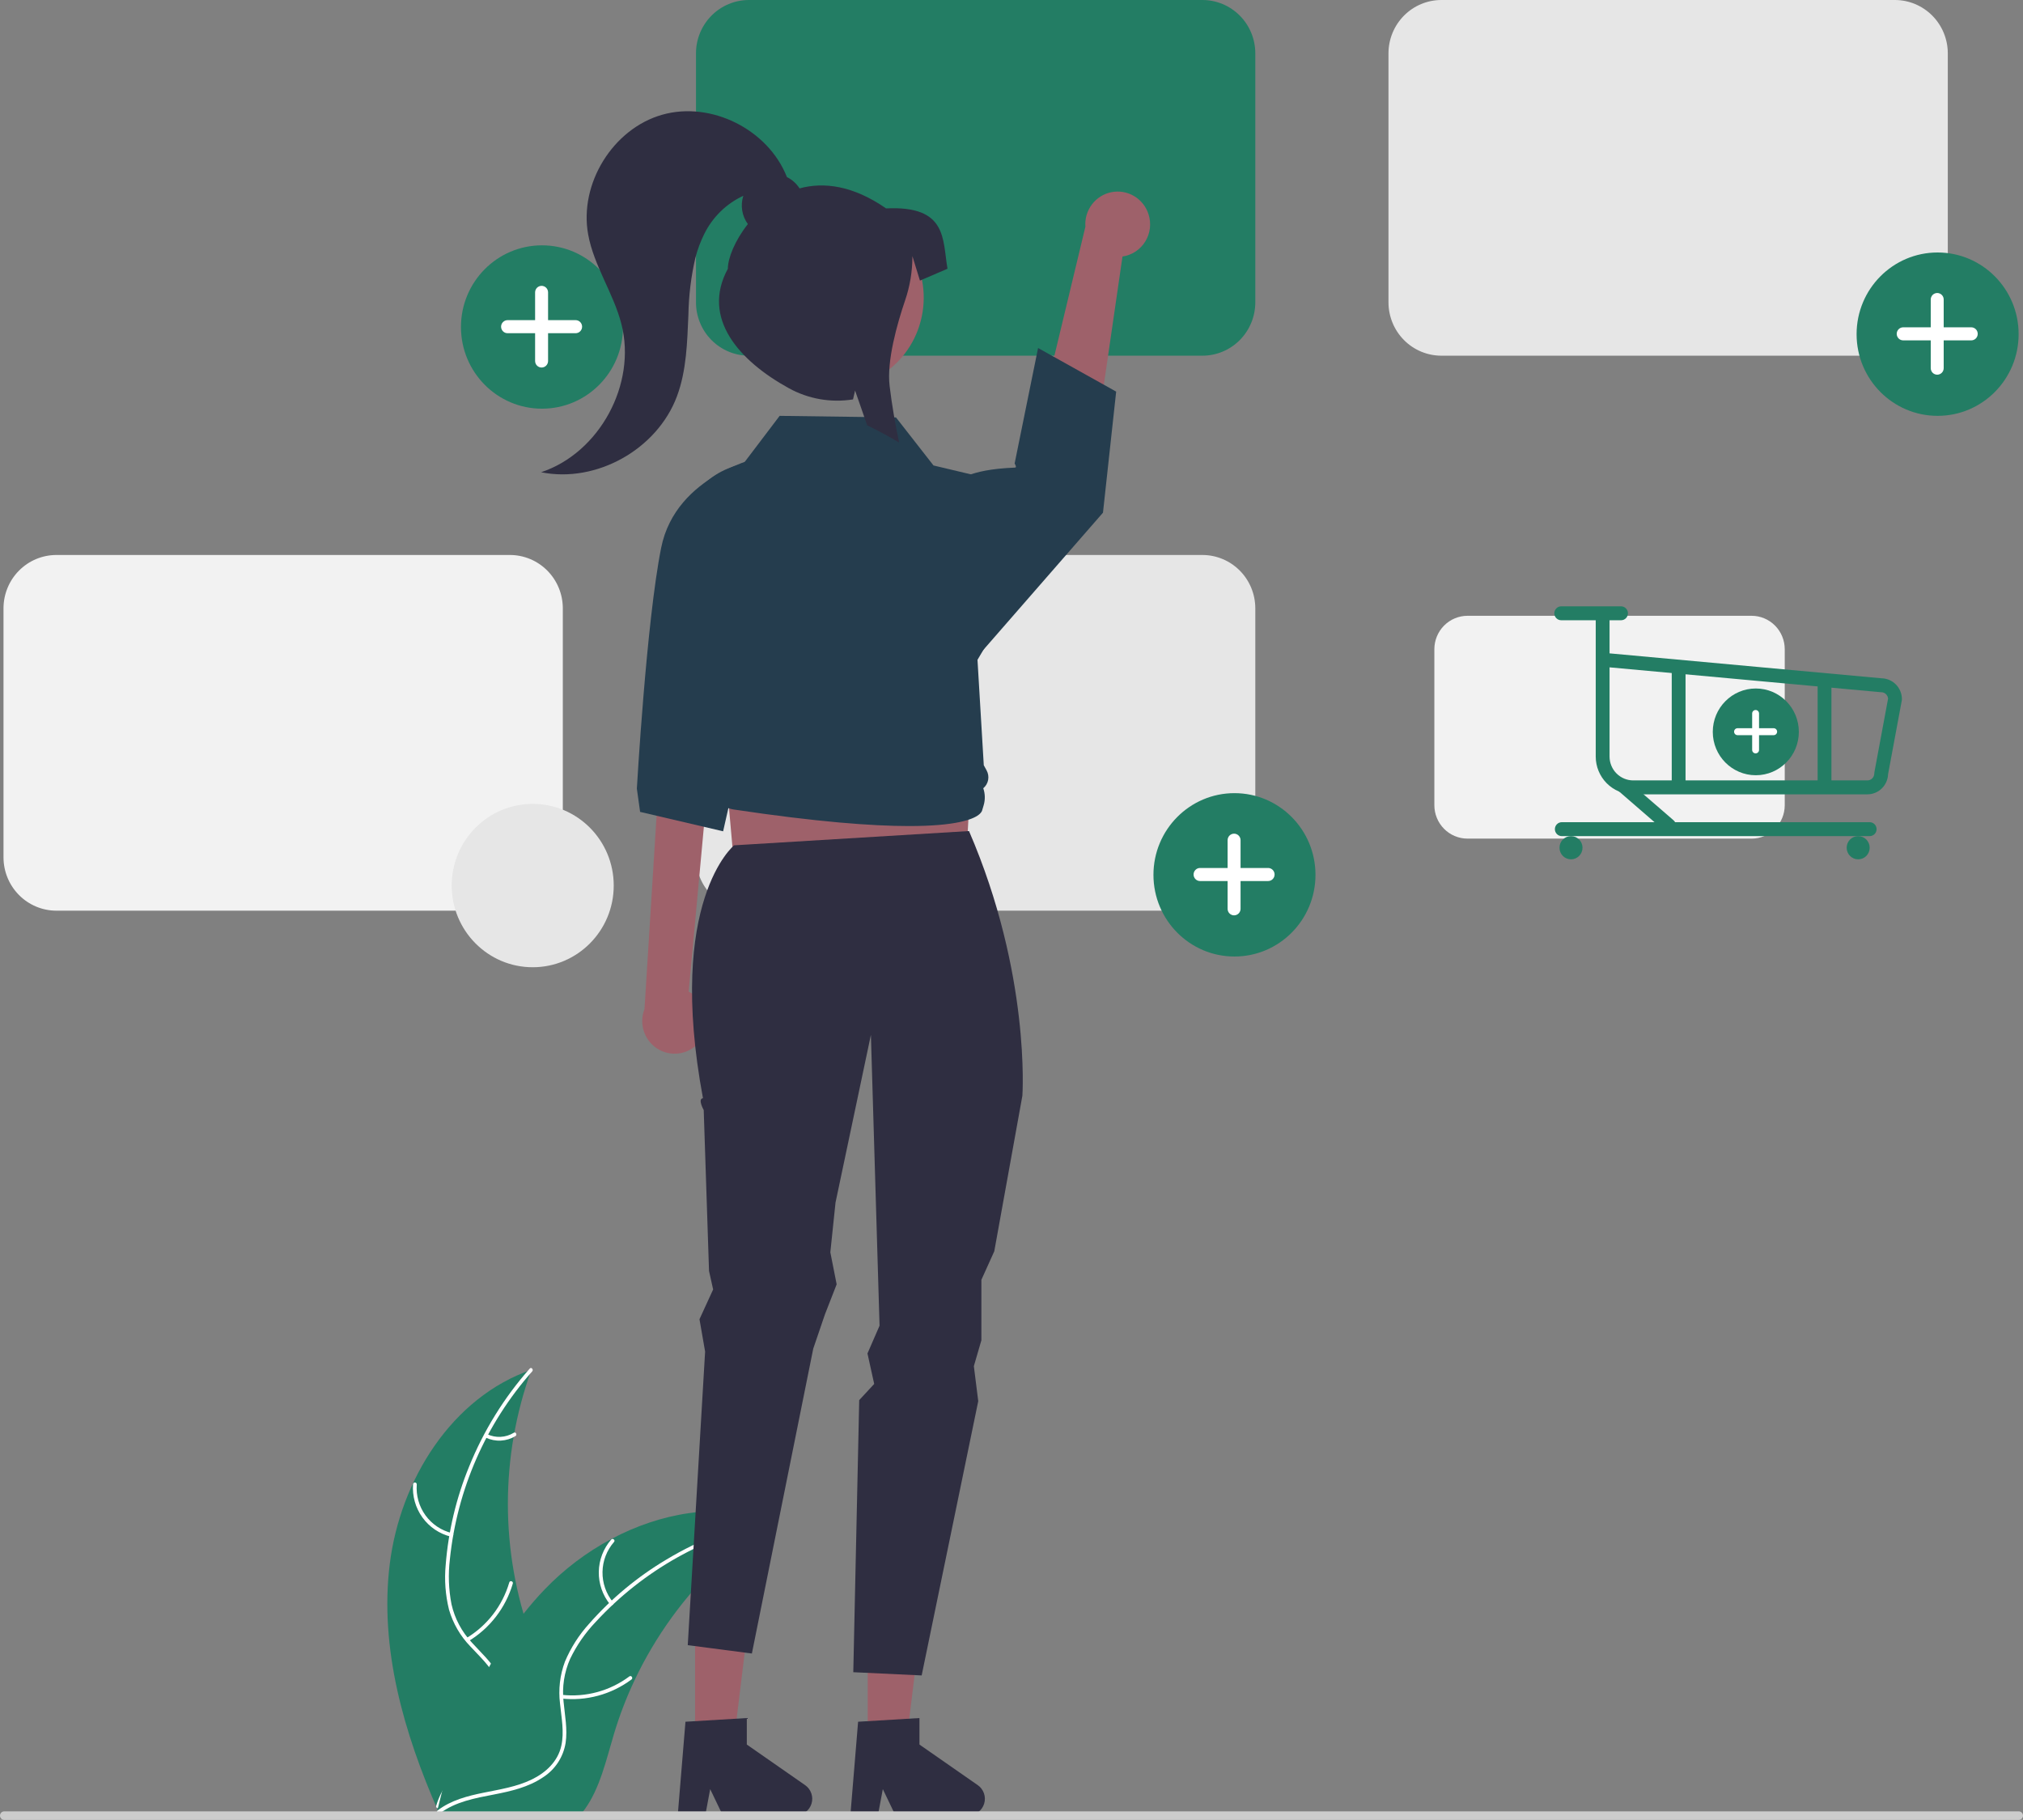 <svg width="219" height="197" viewBox="0 0 219 197" fill="none" xmlns="http://www.w3.org/2000/svg">
<rect x="0" y="0" width="219" height="197" fill="#808080" stroke="none"/>
<g clip-path="url(#clip0_27_520)">
<path d="M42.191 169.321C43.315 160.215 48.913 151.24 57.529 148.276C54.131 157.651 54.132 167.935 57.531 177.309C58.855 180.919 60.7 184.796 59.455 188.434C58.68 190.698 56.785 192.431 54.666 193.513C52.547 194.597 50.196 195.113 47.874 195.619L47.417 196C43.731 187.607 41.068 178.429 42.191 169.321Z" fill="#237D64"/>
<path d="M57.614 148.449C52.597 154.116 49.479 161.234 48.702 168.79C48.507 170.414 48.566 172.059 48.878 173.663C49.232 175.217 49.992 176.647 51.08 177.803C52.072 178.903 53.214 179.912 53.924 181.236C54.278 181.919 54.484 182.669 54.53 183.439C54.576 184.207 54.459 184.978 54.189 185.698C53.562 187.511 52.326 188.989 51.068 190.392C49.671 191.949 48.195 193.545 47.601 195.61C47.529 195.861 47.148 195.733 47.22 195.483C48.254 191.89 51.713 189.85 53.363 186.614C54.132 185.103 54.456 183.351 53.734 181.757C53.103 180.363 51.926 179.321 50.912 178.217C49.835 177.104 49.044 175.741 48.609 174.25C48.217 172.666 48.095 171.027 48.248 169.401C48.536 165.737 49.393 162.141 50.788 158.745C52.36 154.861 54.578 151.276 57.349 148.145C57.52 147.951 57.785 148.257 57.614 148.449Z" fill="white"/>
<path d="M48.81 166.342C47.57 166.038 46.478 165.301 45.728 164.261C44.978 163.22 44.62 161.944 44.716 160.662C44.721 160.61 44.745 160.562 44.784 160.527C44.823 160.492 44.874 160.474 44.926 160.477C44.978 160.48 45.027 160.502 45.063 160.541C45.098 160.579 45.118 160.629 45.117 160.682C45.025 161.876 45.359 163.065 46.059 164.032C46.76 165 47.78 165.682 48.936 165.958C49.187 166.018 49.06 166.402 48.81 166.342Z" fill="white"/>
<path d="M50.504 177.313C52.743 175.965 54.396 173.816 55.133 171.294C55.206 171.044 55.587 171.171 55.514 171.421C54.742 174.044 53.017 176.277 50.684 177.674C50.462 177.808 50.283 177.446 50.504 177.313Z" fill="white"/>
<path d="M52.732 155.244C53.187 155.463 53.689 155.563 54.193 155.537C54.697 155.511 55.186 155.36 55.617 155.096C55.838 154.96 56.017 155.323 55.797 155.457C55.32 155.746 54.779 155.913 54.223 155.943C53.666 155.973 53.111 155.864 52.606 155.628C52.556 155.609 52.516 155.573 52.492 155.526C52.468 155.478 52.464 155.423 52.478 155.373C52.495 155.321 52.531 155.28 52.579 155.256C52.626 155.232 52.681 155.227 52.732 155.244Z" fill="white"/>
<path d="M83.789 164.544C83.654 164.633 83.519 164.722 83.383 164.813C81.569 166.016 79.854 167.366 78.257 168.849C78.131 168.961 78.006 169.077 77.884 169.193C74.073 172.807 70.96 177.103 68.704 181.863C67.808 183.757 67.057 185.718 66.456 187.728C65.626 190.503 64.945 193.579 63.303 195.85C63.135 196.088 62.951 196.316 62.755 196.533H47.913C47.879 196.515 47.846 196.501 47.812 196.484L47.219 196.512C47.243 196.406 47.27 196.296 47.294 196.191C47.307 196.129 47.324 196.067 47.338 196.006C47.348 195.966 47.358 195.924 47.365 195.887C47.368 195.873 47.371 195.86 47.375 195.85C47.382 195.811 47.392 195.777 47.399 195.744C47.548 195.133 47.701 194.521 47.859 193.91C47.859 193.907 47.859 193.907 47.862 193.904C49.022 189.235 50.727 184.722 52.942 180.46C53.009 180.333 53.077 180.204 53.152 180.078C54.177 178.19 55.354 176.39 56.67 174.696C57.394 173.771 58.163 172.884 58.976 172.038C61.08 169.853 63.511 168.018 66.181 166.595C71.504 163.762 77.667 162.676 83.356 164.407C83.501 164.452 83.644 164.496 83.789 164.544Z" fill="#237D64"/>
<path d="M83.756 164.734C76.365 166.213 69.625 170.003 64.493 175.565C63.367 176.743 62.432 178.092 61.723 179.563C61.078 181.019 60.831 182.622 61.009 184.206C61.145 185.687 61.454 187.185 61.23 188.672C61.105 189.433 60.821 190.157 60.399 190.799C59.976 191.44 59.423 191.985 58.777 192.396C57.194 193.463 55.325 193.893 53.482 194.25C51.436 194.645 49.305 195.023 47.598 196.312C47.391 196.468 47.163 196.135 47.369 195.979C50.34 193.737 54.321 194.208 57.57 192.625C59.087 191.887 60.392 190.684 60.767 188.973C61.096 187.477 60.778 185.932 60.628 184.434C60.432 182.891 60.614 181.323 61.158 179.869C61.791 178.366 62.673 176.983 63.766 175.778C66.183 173.026 69.015 170.676 72.157 168.811C75.731 166.664 79.644 165.148 83.725 164.331C83.978 164.28 84.007 164.683 83.756 164.734Z" fill="white"/>
<path d="M66.041 173.676C65.233 172.681 64.801 171.429 64.823 170.143C64.846 168.857 65.321 167.622 66.164 166.656C66.336 166.462 66.644 166.72 66.472 166.916C65.686 167.813 65.243 168.965 65.225 170.162C65.206 171.359 65.612 172.525 66.371 173.446C66.535 173.647 66.205 173.875 66.041 173.676Z" fill="white"/>
<path d="M60.842 183.465C63.434 183.747 66.038 183.035 68.132 181.469C68.34 181.313 68.568 181.646 68.361 181.8C66.178 183.427 63.468 184.163 60.77 183.862C60.513 183.834 60.586 183.435 60.842 183.465Z" fill="white"/>
<path d="M75.8 167.196C76.033 167.646 76.374 168.031 76.791 168.317C77.209 168.601 77.69 168.778 78.192 168.829C78.449 168.854 78.376 169.253 78.12 169.227C77.566 169.168 77.035 168.972 76.573 168.658C76.111 168.345 75.732 167.922 75.47 167.426C75.442 167.381 75.431 167.327 75.44 167.275C75.45 167.222 75.478 167.176 75.521 167.145C75.565 167.114 75.618 167.103 75.671 167.112C75.723 167.122 75.769 167.152 75.8 167.196Z" fill="white"/>
<path d="M130.17 38.503H81.068C79.55 38.501 78.095 37.893 77.022 36.811C75.95 35.729 75.346 34.263 75.344 32.733V5.77C75.346 4.24 75.95 2.774 77.023 1.692C78.095 0.61 79.55 0.002 81.068 0H130.17C131.687 0.002 133.142 0.61 134.215 1.692C135.288 2.773 135.892 4.24 135.893 5.77V32.733C135.892 34.263 135.288 35.729 134.215 36.811C133.142 37.893 131.687 38.501 130.17 38.503Z" fill="#237D64"/>
<path d="M205.135 38.503H156.033C154.515 38.501 153.06 37.893 151.988 36.811C150.915 35.729 150.312 34.263 150.31 32.733V5.77C150.312 4.24 150.915 2.774 151.988 1.692C153.06 0.61 154.515 0.002 156.033 0H205.135C206.653 0.002 208.107 0.61 209.18 1.692C210.253 2.773 210.857 4.24 210.859 5.77V32.733C210.857 34.263 210.253 35.729 209.18 36.811C208.107 37.893 206.653 38.501 205.135 38.503Z" fill="#E6E6E6"/>
<path d="M55.205 98.579H6.102C4.585 98.578 3.13 97.969 2.057 96.887C0.984 95.805 0.381 94.339 0.379 92.809V65.846C0.381 64.317 0.984 62.85 2.057 61.768C3.13 60.687 4.585 60.078 6.102 60.076H55.205C56.722 60.078 58.177 60.687 59.25 61.768C60.323 62.85 60.926 64.317 60.928 65.846V92.809C60.926 94.339 60.323 95.805 59.25 96.887C58.177 97.969 56.722 98.578 55.205 98.579Z" fill="#F2F2F2"/>
<path d="M130.17 98.579H81.068C79.55 98.578 78.095 97.969 77.022 96.887C75.95 95.805 75.346 94.339 75.344 92.809V65.846C75.346 64.317 75.95 62.85 77.023 61.768C78.095 60.687 79.55 60.078 81.068 60.076H130.17C131.687 60.078 133.142 60.687 134.215 61.768C135.288 62.85 135.892 64.317 135.893 65.846V92.809C135.892 94.339 135.288 95.805 134.215 96.887C133.142 97.969 131.687 98.578 130.17 98.579Z" fill="#E6E6E6"/>
<path d="M133.637 103.541C138.48 103.541 142.407 99.582 142.407 94.699C142.407 89.816 138.48 85.857 133.637 85.857C128.794 85.857 124.867 89.816 124.867 94.699C124.867 99.582 128.794 103.541 133.637 103.541Z" fill="#237D64"/>
<path d="M137.279 93.957H134.297V90.95C134.297 90.858 134.279 90.765 134.244 90.68C134.209 90.594 134.157 90.516 134.091 90.45C134.027 90.384 133.949 90.332 133.864 90.297C133.778 90.261 133.687 90.243 133.595 90.243C133.503 90.243 133.413 90.261 133.327 90.297C133.242 90.332 133.164 90.384 133.099 90.45C133.034 90.516 132.982 90.594 132.947 90.68C132.912 90.765 132.894 90.858 132.894 90.95V93.957H129.912C129.82 93.957 129.729 93.975 129.644 94.01C129.558 94.046 129.482 94.098 129.416 94.164C129.351 94.229 129.299 94.307 129.264 94.393C129.229 94.479 129.21 94.571 129.21 94.664C129.21 94.757 129.229 94.849 129.264 94.935C129.299 95.02 129.351 95.098 129.416 95.164C129.482 95.23 129.558 95.282 129.644 95.317C129.729 95.353 129.82 95.371 129.912 95.371H132.894V98.377C132.894 98.47 132.912 98.562 132.947 98.648C132.982 98.734 133.034 98.812 133.099 98.878C133.164 98.943 133.242 98.995 133.327 99.031C133.413 99.067 133.503 99.085 133.595 99.085C133.782 99.085 133.96 99.01 134.091 98.878C134.223 98.745 134.297 98.565 134.297 98.377V95.371H137.279C137.371 95.371 137.462 95.353 137.547 95.317C137.633 95.282 137.709 95.23 137.775 95.164C137.84 95.098 137.892 95.02 137.927 94.935C137.962 94.849 137.981 94.757 137.981 94.664C137.981 94.571 137.962 94.479 137.927 94.393C137.892 94.307 137.84 94.229 137.775 94.164C137.709 94.098 137.633 94.046 137.547 94.01C137.462 93.975 137.371 93.957 137.279 93.957Z" fill="white"/>
<path d="M209.756 45.015C214.599 45.015 218.526 41.056 218.526 36.173C218.526 31.29 214.599 27.331 209.756 27.331C204.912 27.331 200.986 31.29 200.986 36.173C200.986 41.056 204.912 45.015 209.756 45.015Z" fill="#237D64"/>
<path d="M213.397 35.431H210.415V32.425C210.415 32.332 210.398 32.239 210.363 32.154C210.326 32.068 210.275 31.99 210.21 31.924C210.145 31.859 210.068 31.806 209.983 31.771C209.897 31.735 209.806 31.717 209.714 31.717C209.622 31.717 209.53 31.735 209.445 31.771C209.361 31.806 209.283 31.859 209.218 31.924C209.153 31.99 209.101 32.068 209.066 32.154C209.03 32.239 209.012 32.332 209.012 32.425V35.431H206.031C205.939 35.431 205.847 35.449 205.762 35.484C205.677 35.52 205.599 35.572 205.535 35.638C205.469 35.704 205.418 35.782 205.383 35.867C205.347 35.953 205.329 36.045 205.329 36.138C205.329 36.231 205.347 36.323 205.383 36.409C205.418 36.495 205.469 36.572 205.535 36.638C205.599 36.704 205.677 36.756 205.762 36.791C205.847 36.827 205.939 36.845 206.031 36.845H209.012V39.852C209.012 39.944 209.031 40.036 209.066 40.122C209.101 40.208 209.153 40.286 209.218 40.352C209.283 40.417 209.361 40.47 209.445 40.505C209.53 40.541 209.622 40.559 209.714 40.559C209.9 40.559 210.079 40.484 210.21 40.352C210.342 40.219 210.415 40.039 210.415 39.852V36.845H213.397C213.49 36.845 213.581 36.827 213.666 36.791C213.751 36.756 213.828 36.704 213.894 36.638C213.959 36.572 214.01 36.495 214.045 36.409C214.081 36.323 214.099 36.231 214.099 36.138C214.099 36.045 214.081 35.953 214.045 35.867C214.01 35.782 213.959 35.703 213.894 35.638C213.828 35.572 213.751 35.52 213.666 35.484C213.581 35.449 213.49 35.431 213.397 35.431Z" fill="white"/>
<path d="M58.672 44.24C63.515 44.24 67.442 40.281 67.442 35.398C67.442 30.515 63.515 26.556 58.672 26.556C53.828 26.556 49.902 30.515 49.902 35.398C49.902 40.281 53.828 44.24 58.672 44.24Z" fill="#237D64"/>
<path d="M62.313 34.655H59.332V31.649C59.332 31.556 59.314 31.464 59.278 31.378C59.243 31.293 59.191 31.215 59.126 31.149C59.061 31.083 58.984 31.031 58.899 30.996C58.813 30.96 58.722 30.942 58.63 30.942C58.538 30.942 58.447 30.96 58.362 30.996C58.276 31.031 58.199 31.083 58.134 31.149C58.069 31.215 58.017 31.293 57.982 31.378C57.947 31.464 57.928 31.556 57.928 31.649V34.655H54.947C54.855 34.655 54.763 34.674 54.678 34.709C54.593 34.745 54.516 34.797 54.451 34.863C54.386 34.928 54.334 35.006 54.299 35.092C54.263 35.178 54.245 35.27 54.245 35.363C54.245 35.55 54.319 35.73 54.451 35.863C54.582 35.996 54.761 36.07 54.947 36.07H57.928V39.076C57.928 39.169 57.947 39.261 57.982 39.347C58.017 39.433 58.069 39.511 58.134 39.577C58.199 39.642 58.276 39.694 58.362 39.73C58.447 39.765 58.538 39.784 58.63 39.784C58.722 39.784 58.813 39.765 58.899 39.73C58.984 39.694 59.061 39.642 59.126 39.577C59.191 39.511 59.243 39.433 59.278 39.347C59.314 39.261 59.332 39.169 59.332 39.076V36.07H62.313C62.406 36.07 62.497 36.052 62.582 36.016C62.667 35.981 62.745 35.929 62.81 35.863C62.875 35.797 62.926 35.719 62.962 35.633C62.997 35.548 63.015 35.456 63.015 35.363C63.015 35.175 62.941 34.995 62.81 34.862C62.678 34.73 62.5 34.655 62.313 34.655Z" fill="white"/>
<path d="M124.33 23.184C124.489 23.672 124.542 24.189 124.482 24.699C124.423 25.21 124.252 25.701 123.984 26.138C123.715 26.575 123.355 26.947 122.929 27.228C122.502 27.51 122.02 27.694 121.515 27.767L117.461 55.673L110.808 52.398L117.499 24.542C117.433 23.679 117.684 22.822 118.203 22.133C118.722 21.444 119.474 20.971 120.316 20.804C121.158 20.637 122.032 20.786 122.771 21.225C123.512 21.663 124.066 22.36 124.33 23.184Z" fill="#9E616A"/>
<path d="M75.896 112.561C76.192 112.143 76.394 111.665 76.487 111.159C76.579 110.654 76.561 110.134 76.433 109.637C76.305 109.139 76.07 108.676 75.746 108.28C75.421 107.884 75.014 107.565 74.554 107.344L77.289 77.66L71.559 80.621L69.77 109.226C69.454 110.03 69.442 110.923 69.736 111.736C70.029 112.549 70.608 113.226 71.363 113.637C72.118 114.048 72.997 114.166 73.832 113.968C74.668 113.77 75.402 113.27 75.896 112.561Z" fill="#9E616A"/>
<path d="M79.811 97.548L104.4 96.595L105.818 70.851H77.446L79.811 97.548Z" fill="#9E616A"/>
<path d="M75.247 188.466L79.449 188.464L81.448 172.125H75.246L75.247 188.466Z" fill="#9E616A"/>
<path d="M74.205 186.375L80.847 185.976V188.845L87.162 193.242C87.474 193.46 87.709 193.771 87.832 194.133C87.956 194.494 87.962 194.886 87.849 195.25C87.736 195.614 87.51 195.934 87.205 196.161C86.9 196.387 86.531 196.509 86.152 196.509H78.244L76.881 193.671L76.349 196.509H73.367L74.205 186.375Z" fill="#2F2E41"/>
<path d="M93.936 188.466L98.138 188.464L100.136 172.125H93.935L93.936 188.466Z" fill="#9E616A"/>
<path d="M79.469 91.505C79.469 91.505 72.112 97.493 76.1 118.88C75.493 118.953 76.181 120.159 76.181 120.159L76.756 137.585L77.201 139.582L75.723 142.805L76.332 146.306L74.453 178.086L81.395 178.991L88.038 145.99L89.303 142.28L90.572 139.027L89.888 135.56L90.449 130.176L94.279 112.026L95.216 143.506L93.908 146.511L94.636 149.81L93.014 151.561L92.373 181.014L99.775 181.363L105.9 151.672L105.425 147.883L106.24 145.082V138.538L107.635 135.451L110.678 118.61C110.678 118.61 111.596 105.448 104.899 89.96L79.469 91.505Z" fill="#2F2E41"/>
<path d="M82.468 49.455C82.468 49.455 73.175 51.308 71.574 59.297C69.973 67.287 68.943 85.368 68.943 85.368L69.294 87.886L78.282 89.987L84.02 64.653L82.468 49.455Z" fill="#253D4E"/>
<path d="M103.675 52.152C103.675 52.152 104.617 50.821 109.891 50.616C110.109 50.607 109.839 50.173 109.839 50.173L112.377 37.672L120.831 42.391L119.403 55.497L105.512 71.427L103.675 52.152Z" fill="#253D4E"/>
<path d="M98.405 89.419C94.425 89.419 88.434 88.976 79.415 87.626C78.835 87.538 78.297 87.265 77.881 86.847C77.465 86.428 77.193 85.887 77.104 85.301C76.809 84.988 76.618 84.59 76.555 84.163C76.492 83.736 76.561 83.3 76.753 82.914L76.762 82.897L76.557 82.654C76.241 82.28 76.056 81.812 76.029 81.321C76.002 80.83 76.135 80.344 76.409 79.937L73.616 59.792C73.332 57.791 73.766 55.755 74.839 54.048C75.912 52.341 77.554 51.077 79.47 50.481L80.501 50.158L84.4 45.016L84.477 45.017L96.994 45.185L101.057 50.386L107.623 51.947L107.64 52.047L109.165 60.928C109.958 65.548 108.139 67.365 105.818 71.427L106.499 82.835L106.808 83.401C106.98 83.715 107.037 84.079 106.971 84.431C106.904 84.782 106.718 85.099 106.444 85.327C106.651 85.924 106.665 86.571 106.484 87.177L106.324 87.712C106.324 87.727 106.281 87.945 105.934 88.21C105.309 88.689 103.515 89.419 98.405 89.419Z" fill="#253D4E"/>
<path d="M92.894 186.375L99.536 185.976V188.845L105.851 193.242C106.163 193.46 106.398 193.771 106.521 194.133C106.645 194.494 106.651 194.886 106.538 195.25C106.425 195.614 106.2 195.934 105.894 196.161C105.589 196.387 105.22 196.509 104.841 196.509H96.933L95.57 193.671L95.038 196.509H92.056L92.894 186.375Z" fill="#2F2E41"/>
<path d="M99.87 33.81C100.738 28.417 97.105 23.335 91.755 22.46C86.405 21.584 81.365 25.247 80.497 30.641C79.629 36.035 83.262 41.117 88.611 41.992C93.961 42.867 99.002 39.204 99.87 33.81Z" fill="#9E616A"/>
<path d="M95.922 22.558C92.325 20.064 89.158 19.684 86.556 20.392C86.219 19.866 85.746 19.442 85.188 19.167C83.158 14.012 76.983 10.916 71.683 12.421C66.35 13.936 62.669 19.892 63.673 25.387C64.295 28.793 66.421 31.742 67.276 35.096C68.931 41.588 64.893 49.026 58.576 51.119C64.557 52.329 71.141 48.646 73.287 42.889C74.329 40.092 74.392 37.039 74.524 34.055C74.559 31.995 74.809 29.944 75.271 27.938C75.5 27.037 75.824 26.164 76.237 25.333C77.136 23.506 78.629 22.045 80.468 21.194C80.303 21.707 80.262 22.253 80.347 22.785C80.433 23.318 80.643 23.823 80.96 24.257C79.558 26.029 78.794 27.944 78.794 29.092C75.88 34.461 80.047 39.073 85.373 42.01C87.497 43.188 89.95 43.619 92.344 43.235L92.567 42.276L92.868 43.14L93.876 46.036C95.038 46.603 96.191 47.225 97.333 47.901C96.899 45.846 96.548 43.795 96.307 41.789C95.972 39.06 97.138 34.997 97.979 32.526C98.501 31.003 98.768 29.403 98.771 27.792V27.722L99.59 30.374L102.572 29.092C102.017 25.884 102.572 22.242 95.922 22.558Z" fill="#2F2E41"/>
<path d="M218.544 197H0.455C0.334 196.999 0.219 196.951 0.133 196.864C0.048 196.778 0 196.661 0 196.538C0 196.417 0.048 196.3 0.133 196.213C0.219 196.127 0.334 196.077 0.455 196.077H218.544C218.666 196.077 218.781 196.127 218.866 196.213C218.952 196.3 219 196.417 219 196.538C219 196.661 218.952 196.778 218.866 196.864C218.781 196.951 218.666 196.999 218.544 197Z" fill="#CCCCCC"/>
<path d="M57.669 104.703C62.513 104.703 66.439 100.744 66.439 95.861C66.439 90.978 62.513 87.019 57.669 87.019C52.826 87.019 48.899 90.978 48.899 95.861C48.899 100.744 52.826 104.703 57.669 104.703Z" fill="#E6E6E6"/>
<path d="M189.621 90.779H158.862C157.911 90.778 157 90.397 156.328 89.719C155.655 89.042 155.278 88.123 155.276 87.165V70.274C155.278 69.316 155.655 68.397 156.328 67.719C157 67.042 157.911 66.66 158.862 66.659H189.621C190.573 66.66 191.484 67.042 192.156 67.719C192.827 68.397 193.206 69.316 193.207 70.274V87.165C193.206 88.123 192.827 89.042 192.156 89.719C191.484 90.397 190.573 90.778 189.621 90.779Z" fill="#F2F2F2"/>
<path d="M190.075 83.918C192.647 83.918 194.733 81.816 194.733 79.223C194.733 76.63 192.647 74.528 190.075 74.528C187.502 74.528 185.417 76.63 185.417 79.223C185.417 81.816 187.502 83.918 190.075 83.918Z" fill="#237D64"/>
<path d="M192.009 78.829H190.425V77.232C190.425 77.183 190.416 77.134 190.396 77.088C190.378 77.043 190.35 77.001 190.316 76.967C190.281 76.932 190.241 76.904 190.195 76.885C190.15 76.866 190.102 76.857 190.053 76.857C189.954 76.857 189.859 76.896 189.789 76.967C189.72 77.037 189.68 77.133 189.68 77.232V78.829H188.097C187.998 78.829 187.903 78.868 187.833 78.939C187.763 79.009 187.724 79.105 187.724 79.204C187.724 79.254 187.733 79.302 187.752 79.348C187.771 79.394 187.799 79.435 187.833 79.47C187.868 79.505 187.909 79.532 187.955 79.551C187.999 79.57 188.048 79.58 188.097 79.58H189.68V81.177C189.68 81.226 189.69 81.275 189.709 81.32C189.727 81.366 189.755 81.407 189.79 81.442C189.824 81.477 189.865 81.505 189.91 81.523C189.955 81.542 190.003 81.552 190.053 81.552C190.151 81.552 190.246 81.513 190.316 81.442C190.387 81.372 190.425 81.276 190.425 81.177V79.58H192.009C192.108 79.58 192.202 79.54 192.272 79.47C192.342 79.4 192.382 79.304 192.382 79.204C192.382 79.155 192.372 79.106 192.353 79.061C192.335 79.015 192.307 78.974 192.272 78.939C192.238 78.904 192.197 78.876 192.152 78.857C192.106 78.838 192.058 78.829 192.009 78.829Z" fill="white"/>
<path d="M202.153 85.986H176.804C175.729 85.985 174.697 85.553 173.936 84.787C173.175 84.019 172.747 82.98 172.746 81.895V66.639C172.747 66.44 172.826 66.249 172.966 66.108C173.106 65.967 173.296 65.887 173.494 65.887C173.692 65.887 173.882 65.967 174.022 66.108C174.162 66.249 174.241 66.44 174.242 66.639V70.725L203.686 73.424C204.274 73.434 204.835 73.677 205.247 74.1C205.66 74.522 205.891 75.092 205.892 75.685C205.892 75.731 205.887 75.778 205.879 75.823L204.395 83.802C204.374 84.388 204.13 84.943 203.712 85.35C203.293 85.757 202.735 85.986 202.153 85.986ZM174.242 72.239V81.895C174.243 82.58 174.512 83.237 174.993 83.721C175.474 84.205 176.125 84.478 176.804 84.478H202.153C202.352 84.478 202.542 84.399 202.682 84.258C202.822 84.116 202.901 83.925 202.901 83.725C202.901 83.678 202.906 83.632 202.914 83.586L204.394 75.626C204.38 75.437 204.294 75.261 204.156 75.132C204.018 75.003 203.838 74.931 203.649 74.931C203.626 74.931 203.603 74.93 203.581 74.928L174.242 72.239Z" fill="#237D64"/>
<path d="M170.069 93.021C170.757 93.021 171.315 92.459 171.315 91.765C171.315 91.071 170.757 90.509 170.069 90.509C169.38 90.509 168.823 91.071 168.823 91.765C168.823 92.459 169.38 93.021 170.069 93.021Z" fill="#237D64"/>
<path d="M201.157 93.021C201.845 93.021 202.403 92.459 202.403 91.765C202.403 91.071 201.845 90.509 201.157 90.509C200.468 90.509 199.911 91.071 199.911 91.765C199.911 92.459 200.468 93.021 201.157 93.021Z" fill="#237D64"/>
<path d="M202.403 90.509H169.071C168.873 90.509 168.684 90.429 168.543 90.288C168.403 90.147 168.324 89.955 168.324 89.755C168.324 89.555 168.403 89.363 168.543 89.222C168.684 89.081 168.873 89.001 169.071 89.001H202.403C202.601 89.001 202.791 89.081 202.931 89.222C203.072 89.363 203.15 89.555 203.15 89.755C203.15 89.955 203.072 90.147 202.931 90.288C202.791 90.429 202.601 90.509 202.403 90.509Z" fill="#237D64"/>
<path d="M175.488 67.142H169.008C168.811 67.141 168.62 67.062 168.481 66.921C168.341 66.779 168.262 66.588 168.262 66.388C168.262 66.189 168.341 65.997 168.481 65.856C168.62 65.714 168.811 65.635 169.008 65.634H175.488C175.686 65.635 175.876 65.714 176.016 65.856C176.155 65.997 176.234 66.189 176.234 66.388C176.234 66.588 176.155 66.779 176.016 66.921C175.876 67.062 175.686 67.141 175.488 67.142Z" fill="#237D64"/>
<path d="M180.686 90.125C180.507 90.125 180.334 90.061 180.199 89.943L175.284 85.685C175.21 85.621 175.149 85.542 175.104 85.454C175.06 85.365 175.032 85.269 175.026 85.17C175.018 85.071 175.029 84.972 175.06 84.878C175.091 84.784 175.14 84.696 175.203 84.621C175.268 84.546 175.346 84.484 175.433 84.44C175.522 84.395 175.617 84.368 175.715 84.361C175.813 84.353 175.912 84.366 176.005 84.397C176.098 84.428 176.184 84.477 176.259 84.542L181.173 88.799C181.289 88.9 181.371 89.034 181.41 89.183C181.448 89.332 181.44 89.489 181.387 89.633C181.334 89.778 181.238 89.902 181.113 89.99C180.987 90.078 180.838 90.125 180.686 90.125Z" fill="#237D64"/>
<path d="M181.722 85.523C181.623 85.523 181.526 85.504 181.435 85.466C181.344 85.428 181.262 85.372 181.193 85.302C181.123 85.232 181.068 85.149 181.031 85.058C180.992 84.966 180.974 84.868 180.974 84.769V72.669C180.974 72.47 181.053 72.278 181.193 72.136C181.333 71.995 181.522 71.916 181.722 71.916C181.92 71.916 182.109 71.995 182.25 72.136C182.39 72.278 182.469 72.47 182.469 72.669V84.769C182.469 84.868 182.45 84.966 182.412 85.058C182.374 85.149 182.32 85.232 182.25 85.302C182.181 85.372 182.098 85.428 182.008 85.466C181.917 85.504 181.819 85.523 181.722 85.523Z" fill="#237D64"/>
<path d="M197.515 85.523C197.416 85.523 197.319 85.504 197.228 85.466C197.137 85.428 197.055 85.372 196.986 85.302C196.916 85.232 196.861 85.149 196.824 85.058C196.786 84.966 196.767 84.868 196.767 84.769V73.674C196.767 73.475 196.846 73.284 196.986 73.143C197.126 73.002 197.317 72.922 197.515 72.922C197.712 72.922 197.903 73.002 198.043 73.143C198.183 73.284 198.262 73.475 198.262 73.674V84.769C198.262 84.868 198.243 84.966 198.205 85.058C198.168 85.149 198.113 85.232 198.043 85.302C197.974 85.372 197.892 85.428 197.801 85.466C197.71 85.504 197.612 85.523 197.515 85.523Z" fill="#237D64"/>
</g>
<defs>
<clipPath id="clip0_27_520">
<rect width="219" height="197" fill="white"/>
</clipPath>
</defs>
</svg>
